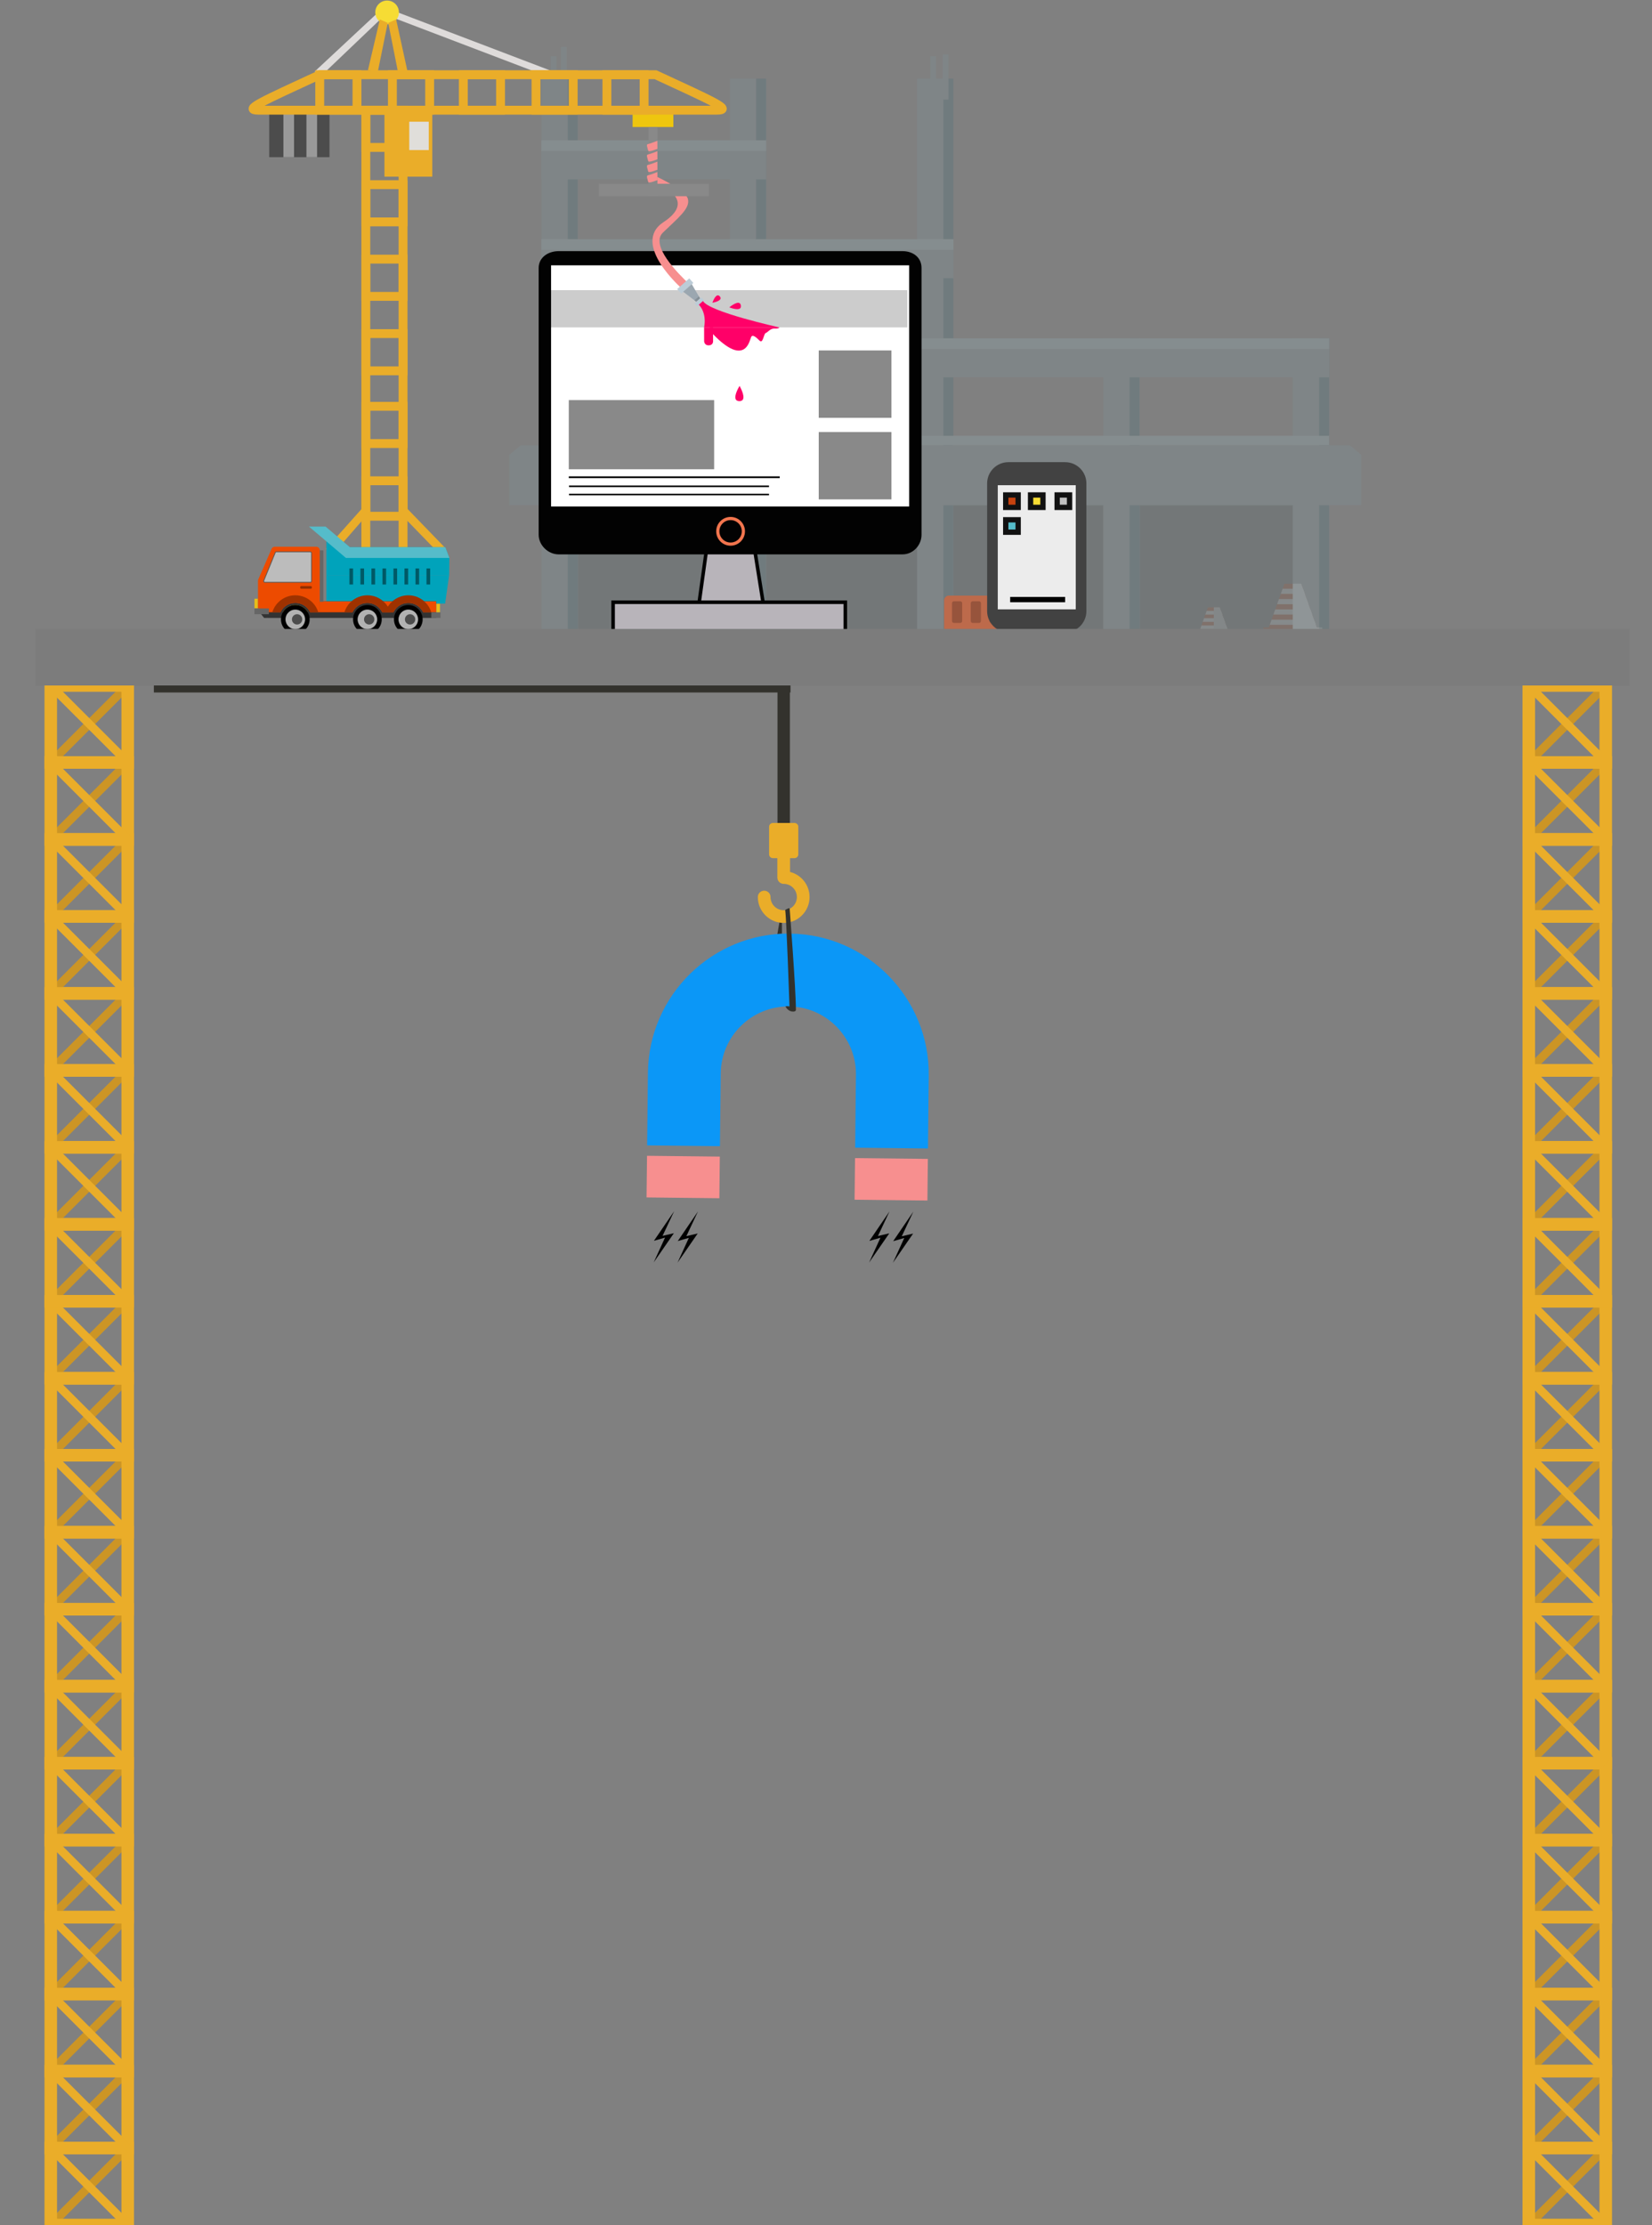 <?xml version="1.0" encoding="utf-8"?>
<!-- Generator: Adobe Illustrator 17.0.0, SVG Export Plug-In . SVG Version: 6.00 Build 0)  -->
<!DOCTYPE svg PUBLIC "-//W3C//DTD SVG 1.1//EN" "http://www.w3.org/Graphics/SVG/1.1/DTD/svg11.dtd">
<svg version="1.1" id="Слой_1" xmlns="http://www.w3.org/2000/svg" xmlns:xlink="http://www.w3.org/1999/xlink" x="0px" y="0px"
	 width="819.082px" height="1102.821px" viewBox="188.716 0 819.082 1102.821" enable-background="new 188.716 0 819.082 1102.821"
	 xml:space="preserve">
<rect x="188.716" y="0" width="819.082" height="1102.821" fill="#808080" stroke="none"/>
<path fill="#33322D" d="M576.418,457.36v5.445c0,0-0.063-0.067-2.269,0.14l1.135-6.537L576.418,457.36z"/>
<line id="XMLID_122_" fill="none" stroke="#33322D" stroke-width="6.915" stroke-linejoin="round" stroke-miterlimit="10" x1="580.666" y1="339.76" x2="264.999" y2="339.76"/>
<line id="XMLID_120_" fill="none" stroke="#CC9525" stroke-width="4.147" stroke-miterlimit="10" x1="984.866" y1="683.138" x2="946.713" y2="721.291"/>
<rect id="XMLID_119_" x="946.713" y="683.137" fill="none" stroke="#EAAD29" stroke-width="6.221" stroke-miterlimit="10" width="38.153" height="38.153"/>
<line id="XMLID_118_" fill="none" stroke="#EAAD29" stroke-width="4.147" stroke-miterlimit="10" x1="946.713" y1="683.138" x2="984.866" y2="721.291"/>
<line id="XMLID_117_" fill="none" stroke="#CC9525" stroke-width="4.147" stroke-miterlimit="10" x1="984.866" y1="644.984" x2="946.713" y2="683.138"/>
<rect id="XMLID_116_" x="946.713" y="644.984" fill="none" stroke="#EAAD29" stroke-width="6.221" stroke-miterlimit="10" width="38.153" height="38.153"/>
<line id="XMLID_115_" fill="none" stroke="#EAAD29" stroke-width="4.147" stroke-miterlimit="10" x1="946.713" y1="644.984" x2="984.866" y2="683.138"/>
<line id="XMLID_114_" fill="none" stroke="#CC9525" stroke-width="4.147" stroke-miterlimit="10" x1="984.866" y1="606.831" x2="946.713" y2="644.984"/>
<rect id="XMLID_113_" x="946.713" y="606.831" fill="none" stroke="#EAAD29" stroke-width="6.221" stroke-miterlimit="10" width="38.153" height="38.153"/>
<line id="XMLID_112_" fill="none" stroke="#EAAD29" stroke-width="4.147" stroke-miterlimit="10" x1="946.713" y1="606.831" x2="984.866" y2="644.984"/>
<line id="XMLID_111_" fill="none" stroke="#CC9525" stroke-width="4.147" stroke-miterlimit="10" x1="984.866" y1="568.678" x2="946.713" y2="606.831"/>
<rect id="XMLID_110_" x="946.713" y="568.678" fill="none" stroke="#EAAD29" stroke-width="6.221" stroke-miterlimit="10" width="38.153" height="38.153"/>
<line id="XMLID_109_" fill="none" stroke="#EAAD29" stroke-width="4.147" stroke-miterlimit="10" x1="946.713" y1="568.678" x2="984.866" y2="606.831"/>
<line id="XMLID_108_" fill="none" stroke="#CC9525" stroke-width="4.147" stroke-miterlimit="10" x1="984.866" y1="530.525" x2="946.713" y2="568.678"/>
<rect id="XMLID_107_" x="946.713" y="530.525" fill="none" stroke="#EAAD29" stroke-width="6.221" stroke-miterlimit="10" width="38.153" height="38.153"/>
<line id="XMLID_106_" fill="none" stroke="#EAAD29" stroke-width="4.147" stroke-miterlimit="10" x1="946.713" y1="530.525" x2="984.866" y2="568.678"/>
<line id="XMLID_105_" fill="none" stroke="#CC9525" stroke-width="4.147" stroke-miterlimit="10" x1="984.866" y1="492.372" x2="946.713" y2="530.525"/>
<rect id="XMLID_104_" x="946.713" y="492.372" fill="none" stroke="#EAAD29" stroke-width="6.221" stroke-miterlimit="10" width="38.153" height="38.153"/>
<line id="XMLID_103_" fill="none" stroke="#EAAD29" stroke-width="4.147" stroke-miterlimit="10" x1="946.713" y1="492.372" x2="984.866" y2="530.525"/>
<line id="XMLID_102_" fill="none" stroke="#CC9525" stroke-width="4.147" stroke-miterlimit="10" x1="984.866" y1="454.219" x2="946.713" y2="492.372"/>
<rect id="XMLID_101_" x="946.713" y="454.219" fill="none" stroke="#EAAD29" stroke-width="6.221" stroke-miterlimit="10" width="38.153" height="38.153"/>
<line id="XMLID_100_" fill="none" stroke="#EAAD29" stroke-width="4.147" stroke-miterlimit="10" x1="946.713" y1="454.219" x2="984.866" y2="492.372"/>
<line id="XMLID_99_" fill="none" stroke="#CC9525" stroke-width="4.147" stroke-miterlimit="10" x1="984.866" y1="416.066" x2="946.713" y2="454.219"/>
<rect id="XMLID_98_" x="946.713" y="416.066" fill="none" stroke="#EAAD29" stroke-width="6.221" stroke-miterlimit="10" width="38.153" height="38.153"/>
<line id="XMLID_97_" fill="none" stroke="#EAAD29" stroke-width="4.147" stroke-miterlimit="10" x1="946.713" y1="416.066" x2="984.866" y2="454.219"/>
<line id="XMLID_96_" fill="none" stroke="#CC9525" stroke-width="4.147" stroke-miterlimit="10" x1="984.866" y1="377.913" x2="946.713" y2="416.066"/>
<rect id="XMLID_95_" x="946.713" y="377.913" fill="none" stroke="#EAAD29" stroke-width="6.221" stroke-miterlimit="10" width="38.153" height="38.153"/>
<line id="XMLID_94_" fill="none" stroke="#EAAD29" stroke-width="4.147" stroke-miterlimit="10" x1="946.713" y1="377.913" x2="984.866" y2="416.066"/>
<line id="XMLID_93_" fill="none" stroke="#CC9525" stroke-width="4.147" stroke-miterlimit="10" x1="984.866" y1="339.76" x2="946.713" y2="377.913"/>
<rect id="XMLID_92_" x="946.713" y="339.76" fill="none" stroke="#EAAD29" stroke-width="6.221" stroke-miterlimit="10" width="38.153" height="38.153"/>
<line id="XMLID_91_" fill="none" stroke="#EAAD29" stroke-width="4.147" stroke-miterlimit="10" x1="946.713" y1="339.76" x2="984.866" y2="377.913"/>
<line id="XMLID_90_" fill="none" stroke="#CC9525" stroke-width="4.147" stroke-miterlimit="10" x1="984.866" y1="1064.668" x2="946.713" y2="1102.821"/>
<rect id="XMLID_89_" x="946.713" y="1064.668" fill="none" stroke="#EAAD29" stroke-width="6.221" stroke-miterlimit="10" width="38.153" height="38.153"/>
<line id="XMLID_88_" fill="none" stroke="#EAAD29" stroke-width="4.147" stroke-miterlimit="10" x1="946.713" y1="1064.668" x2="984.866" y2="1102.821"/>
<line id="XMLID_87_" fill="none" stroke="#CC9525" stroke-width="4.147" stroke-miterlimit="10" x1="984.866" y1="1026.515" x2="946.713" y2="1064.668"/>
<rect id="XMLID_86_" x="946.713" y="1026.515" fill="none" stroke="#EAAD29" stroke-width="6.221" stroke-miterlimit="10" width="38.153" height="38.153"/>
<line id="XMLID_85_" fill="none" stroke="#EAAD29" stroke-width="4.147" stroke-miterlimit="10" x1="946.713" y1="1026.515" x2="984.866" y2="1064.668"/>
<line id="XMLID_84_" fill="none" stroke="#CC9525" stroke-width="4.147" stroke-miterlimit="10" x1="984.866" y1="988.362" x2="946.713" y2="1026.515"/>
<rect id="XMLID_83_" x="946.713" y="988.362" fill="none" stroke="#EAAD29" stroke-width="6.221" stroke-miterlimit="10" width="38.153" height="38.153"/>
<line id="XMLID_79_" fill="none" stroke="#EAAD29" stroke-width="4.147" stroke-miterlimit="10" x1="946.713" y1="988.362" x2="984.866" y2="1026.515"/>
<line id="XMLID_75_" fill="none" stroke="#CC9525" stroke-width="4.147" stroke-miterlimit="10" x1="984.866" y1="950.209" x2="946.713" y2="988.362"/>
<rect id="XMLID_74_" x="946.713" y="950.209" fill="none" stroke="#EAAD29" stroke-width="6.221" stroke-miterlimit="10" width="38.153" height="38.153"/>
<line id="XMLID_73_" fill="none" stroke="#EAAD29" stroke-width="4.147" stroke-miterlimit="10" x1="946.713" y1="950.209" x2="984.866" y2="988.362"/>
<line id="XMLID_72_" fill="none" stroke="#CC9525" stroke-width="4.147" stroke-miterlimit="10" x1="984.866" y1="912.056" x2="946.713" y2="950.209"/>
<rect id="XMLID_71_" x="946.713" y="912.056" fill="none" stroke="#EAAD29" stroke-width="6.221" stroke-miterlimit="10" width="38.153" height="38.153"/>
<line id="XMLID_67_" fill="none" stroke="#EAAD29" stroke-width="4.147" stroke-miterlimit="10" x1="946.713" y1="912.056" x2="984.866" y2="950.209"/>
<line id="XMLID_63_" fill="none" stroke="#CC9525" stroke-width="4.147" stroke-miterlimit="10" x1="984.866" y1="873.903" x2="946.713" y2="912.056"/>
<rect id="XMLID_59_" x="946.713" y="873.903" fill="none" stroke="#EAAD29" stroke-width="6.221" stroke-miterlimit="10" width="38.153" height="38.153"/>
<line id="XMLID_55_" fill="none" stroke="#EAAD29" stroke-width="4.147" stroke-miterlimit="10" x1="946.713" y1="873.903" x2="984.866" y2="912.056"/>
<line id="XMLID_51_" fill="none" stroke="#CC9525" stroke-width="4.147" stroke-miterlimit="10" x1="984.866" y1="835.75" x2="946.713" y2="873.903"/>
<rect id="XMLID_47_" x="946.713" y="835.75" fill="none" stroke="#EAAD29" stroke-width="6.221" stroke-miterlimit="10" width="38.153" height="38.153"/>
<line id="XMLID_43_" fill="none" stroke="#EAAD29" stroke-width="4.147" stroke-miterlimit="10" x1="946.713" y1="835.75" x2="984.866" y2="873.903"/>
<line id="XMLID_39_" fill="none" stroke="#CC9525" stroke-width="4.147" stroke-miterlimit="10" x1="984.866" y1="797.597" x2="946.713" y2="835.75"/>
<rect id="XMLID_38_" x="946.713" y="797.597" fill="none" stroke="#EAAD29" stroke-width="6.221" stroke-miterlimit="10" width="38.153" height="38.153"/>
<line id="XMLID_37_" fill="none" stroke="#EAAD29" stroke-width="4.147" stroke-miterlimit="10" x1="946.713" y1="797.597" x2="984.866" y2="835.75"/>
<line id="XMLID_36_" fill="none" stroke="#CC9525" stroke-width="4.147" stroke-miterlimit="10" x1="984.866" y1="759.444" x2="946.713" y2="797.597"/>
<rect id="XMLID_35_" x="946.713" y="759.444" fill="none" stroke="#EAAD29" stroke-width="6.221" stroke-miterlimit="10" width="38.153" height="38.153"/>
<line id="XMLID_34_" fill="none" stroke="#EAAD29" stroke-width="4.147" stroke-miterlimit="10" x1="946.713" y1="759.444" x2="984.866" y2="797.597"/>
<line id="XMLID_33_" fill="none" stroke="#CC9525" stroke-width="4.147" stroke-miterlimit="10" x1="984.866" y1="721.291" x2="946.713" y2="759.444"/>
<rect id="XMLID_32_" x="946.713" y="721.291" fill="none" stroke="#EAAD29" stroke-width="6.221" stroke-miterlimit="10" width="38.153" height="38.153"/>
<line id="XMLID_31_" fill="none" stroke="#EAAD29" stroke-width="4.147" stroke-miterlimit="10" x1="946.713" y1="721.291" x2="984.866" y2="759.444"/>
<line id="XMLID_42_" fill="none" stroke="#CC9525" stroke-width="4.147" stroke-miterlimit="10" x1="252.042" y1="683.138" x2="213.889" y2="721.291"/>
<rect id="XMLID_41_" x="213.889" y="683.137" fill="none" stroke="#EAAD29" stroke-width="6.221" stroke-miterlimit="10" width="38.153" height="38.153"/>
<line id="XMLID_40_" fill="none" stroke="#EAAD29" stroke-width="4.147" stroke-miterlimit="10" x1="213.889" y1="683.138" x2="252.042" y2="721.291"/>
<line id="XMLID_46_" fill="none" stroke="#CC9525" stroke-width="4.147" stroke-miterlimit="10" x1="252.042" y1="644.984" x2="213.889" y2="683.138"/>
<rect id="XMLID_45_" x="213.889" y="644.984" fill="none" stroke="#EAAD29" stroke-width="6.221" stroke-miterlimit="10" width="38.153" height="38.153"/>
<line id="XMLID_44_" fill="none" stroke="#EAAD29" stroke-width="4.147" stroke-miterlimit="10" x1="213.889" y1="644.984" x2="252.042" y2="683.138"/>
<line id="XMLID_58_" fill="none" stroke="#CC9525" stroke-width="4.147" stroke-miterlimit="10" x1="252.042" y1="606.831" x2="213.889" y2="644.984"/>
<rect id="XMLID_57_" x="213.889" y="606.831" fill="none" stroke="#EAAD29" stroke-width="6.221" stroke-miterlimit="10" width="38.153" height="38.153"/>
<line id="XMLID_56_" fill="none" stroke="#EAAD29" stroke-width="4.147" stroke-miterlimit="10" x1="213.889" y1="606.831" x2="252.042" y2="644.984"/>
<line id="XMLID_54_" fill="none" stroke="#CC9525" stroke-width="4.147" stroke-miterlimit="10" x1="252.042" y1="568.678" x2="213.889" y2="606.831"/>
<rect id="XMLID_53_" x="213.889" y="568.678" fill="none" stroke="#EAAD29" stroke-width="6.221" stroke-miterlimit="10" width="38.153" height="38.153"/>
<line id="XMLID_52_" fill="none" stroke="#EAAD29" stroke-width="4.147" stroke-miterlimit="10" x1="213.889" y1="568.678" x2="252.042" y2="606.831"/>
<line id="XMLID_50_" fill="none" stroke="#CC9525" stroke-width="4.147" stroke-miterlimit="10" x1="252.042" y1="530.525" x2="213.889" y2="568.678"/>
<rect id="XMLID_49_" x="213.889" y="530.525" fill="none" stroke="#EAAD29" stroke-width="6.221" stroke-miterlimit="10" width="38.153" height="38.153"/>
<line id="XMLID_48_" fill="none" stroke="#EAAD29" stroke-width="4.147" stroke-miterlimit="10" x1="213.889" y1="530.525" x2="252.042" y2="568.678"/>
<line id="XMLID_70_" fill="none" stroke="#CC9525" stroke-width="4.147" stroke-miterlimit="10" x1="252.042" y1="492.372" x2="213.889" y2="530.525"/>
<rect id="XMLID_69_" x="213.889" y="492.372" fill="none" stroke="#EAAD29" stroke-width="6.221" stroke-miterlimit="10" width="38.153" height="38.153"/>
<line id="XMLID_68_" fill="none" stroke="#EAAD29" stroke-width="4.147" stroke-miterlimit="10" x1="213.889" y1="492.372" x2="252.042" y2="530.525"/>
<line id="XMLID_66_" fill="none" stroke="#CC9525" stroke-width="4.147" stroke-miterlimit="10" x1="252.042" y1="454.219" x2="213.889" y2="492.372"/>
<rect id="XMLID_65_" x="213.889" y="454.219" fill="none" stroke="#EAAD29" stroke-width="6.221" stroke-miterlimit="10" width="38.153" height="38.153"/>
<line id="XMLID_64_" fill="none" stroke="#EAAD29" stroke-width="4.147" stroke-miterlimit="10" x1="213.889" y1="454.219" x2="252.042" y2="492.372"/>
<line id="XMLID_62_" fill="none" stroke="#CC9525" stroke-width="4.147" stroke-miterlimit="10" x1="252.042" y1="416.066" x2="213.889" y2="454.219"/>
<rect id="XMLID_61_" x="213.889" y="416.066" fill="none" stroke="#EAAD29" stroke-width="6.221" stroke-miterlimit="10" width="38.153" height="38.153"/>
<line id="XMLID_60_" fill="none" stroke="#EAAD29" stroke-width="4.147" stroke-miterlimit="10" x1="213.889" y1="416.066" x2="252.042" y2="454.219"/>
<line id="XMLID_82_" fill="none" stroke="#CC9525" stroke-width="4.147" stroke-miterlimit="10" x1="252.042" y1="377.913" x2="213.889" y2="416.066"/>
<rect id="XMLID_81_" x="213.889" y="377.913" fill="none" stroke="#EAAD29" stroke-width="6.221" stroke-miterlimit="10" width="38.153" height="38.153"/>
<line id="XMLID_80_" fill="none" stroke="#EAAD29" stroke-width="4.147" stroke-miterlimit="10" x1="213.889" y1="377.913" x2="252.042" y2="416.066"/>
<line id="XMLID_78_" fill="none" stroke="#CC9525" stroke-width="4.147" stroke-miterlimit="10" x1="252.042" y1="339.76" x2="213.889" y2="377.913"/>
<rect id="XMLID_77_" x="213.889" y="339.76" fill="none" stroke="#EAAD29" stroke-width="6.221" stroke-miterlimit="10" width="38.153" height="38.153"/>
<line id="XMLID_76_" fill="none" stroke="#EAAD29" stroke-width="4.147" stroke-miterlimit="10" x1="213.889" y1="339.76" x2="252.042" y2="377.913"/>
<g>
	<g opacity="0.2">
		<g>
			<g>
				<g>
					<defs>
						<polygon id="SVGID_1_" points="841.587,311.012 833.844,289.293 825.544,289.293 817.801,311.012 815.11,311.012 
							815.11,313.443 844.279,313.443 844.279,311.012 						"/>
					</defs>
					<clipPath id="SVGID_2_">
						<use xlink:href="#SVGID_1_"  overflow="visible"/>
					</clipPath>
					<polygon clip-path="url(#SVGID_2_)" fill="#D25A2C" points="841.587,311.012 833.844,289.293 825.544,289.293 817.801,311.012 
						815.11,311.012 815.11,313.443 844.279,313.443 844.279,311.012 					"/>
				</g>
			</g>
			<g>
				<g>
					<defs>
						<polygon id="SVGID_3_" points="841.587,311.012 833.844,289.293 825.544,289.293 817.801,311.012 815.11,311.012 
							815.11,313.443 844.279,313.443 844.279,311.012 						"/>
					</defs>
					<clipPath id="SVGID_4_">
						<use xlink:href="#SVGID_3_"  overflow="visible"/>
					</clipPath>
					<rect x="815.904" y="286.485" clip-path="url(#SVGID_4_)" fill="#F4F4F4" width="33.375" height="2.553"/>
				</g>
			</g>
			<g>
				<g>
					<defs>
						<polygon id="SVGID_5_" points="841.587,311.012 833.844,289.293 825.544,289.293 817.801,311.012 815.11,311.012 
							815.11,313.443 844.279,313.443 844.279,311.012 						"/>
					</defs>
					<clipPath id="SVGID_6_">
						<use xlink:href="#SVGID_5_"  overflow="visible"/>
					</clipPath>
					<rect x="815.904" y="291.82" clip-path="url(#SVGID_6_)" fill="#F4F4F4" width="33.375" height="2.553"/>
				</g>
			</g>
			<g>
				<g>
					<defs>
						<polygon id="SVGID_7_" points="841.587,311.012 833.844,289.293 825.544,289.293 817.801,311.012 815.11,311.012 
							815.11,313.443 844.279,313.443 844.279,311.012 						"/>
					</defs>
					<clipPath id="SVGID_8_">
						<use xlink:href="#SVGID_7_"  overflow="visible"/>
					</clipPath>
					<rect x="815.904" y="296.927" clip-path="url(#SVGID_8_)" fill="#F4F4F4" width="33.375" height="2.553"/>
				</g>
			</g>
			<g>
				<g>
					<defs>
						<polygon id="SVGID_9_" points="841.587,311.012 833.844,289.293 825.544,289.293 817.801,311.012 815.11,311.012 
							815.11,313.443 844.279,313.443 844.279,311.012 						"/>
					</defs>
					<clipPath id="SVGID_10_">
						<use xlink:href="#SVGID_9_"  overflow="visible"/>
					</clipPath>
					<rect x="815.904" y="302.033" clip-path="url(#SVGID_10_)" fill="#F4F4F4" width="33.375" height="2.553"/>
				</g>
			</g>
			<g>
				<g>
					<defs>
						<polygon id="SVGID_11_" points="841.587,311.012 833.844,289.293 825.544,289.293 817.801,311.012 815.11,311.012 
							815.11,313.443 844.279,313.443 844.279,311.012 						"/>
					</defs>
					<clipPath id="SVGID_12_">
						<use xlink:href="#SVGID_11_"  overflow="visible"/>
					</clipPath>
					<rect x="815.904" y="307.141" clip-path="url(#SVGID_12_)" fill="#F4F4F4" width="33.375" height="2.553"/>
				</g>
			</g>
		</g>
		<polygon fill="#E4E4E4" points="844.279,311.012 841.587,311.012 833.844,289.293 829.694,289.293 829.694,313.443 
			844.279,313.443 		"/>
	</g>
	<g opacity="0.2">
		<g>
			<g>
				<g>
					<defs>
						<polygon id="SVGID_13_" points="798.939,316.355 793.473,301.023 787.613,301.023 782.148,316.355 780.247,316.355 
							780.247,318.07 800.839,318.07 800.839,316.355 						"/>
					</defs>
					<clipPath id="SVGID_14_">
						<use xlink:href="#SVGID_13_"  overflow="visible"/>
					</clipPath>
					<polygon clip-path="url(#SVGID_14_)" fill="#D25A2C" points="798.939,316.355 793.473,301.023 787.613,301.023 
						782.148,316.355 780.247,316.355 780.247,318.07 800.839,318.07 800.839,316.355 					"/>
				</g>
			</g>
			<g>
				<g>
					<defs>
						<polygon id="SVGID_15_" points="798.939,316.355 793.473,301.023 787.613,301.023 782.148,316.355 780.247,316.355 
							780.247,318.07 800.839,318.07 800.839,316.355 						"/>
					</defs>
					<clipPath id="SVGID_16_">
						<use xlink:href="#SVGID_15_"  overflow="visible"/>
					</clipPath>
					<rect x="780.807" y="299.04" clip-path="url(#SVGID_16_)" fill="#F4F4F4" width="23.56" height="1.803"/>
				</g>
			</g>
			<g>
				<g>
					<defs>
						<polygon id="SVGID_17_" points="798.939,316.355 793.473,301.023 787.613,301.023 782.148,316.355 780.247,316.355 
							780.247,318.07 800.839,318.07 800.839,316.355 						"/>
					</defs>
					<clipPath id="SVGID_18_">
						<use xlink:href="#SVGID_17_"  overflow="visible"/>
					</clipPath>
					<rect x="780.807" y="302.806" clip-path="url(#SVGID_18_)" fill="#F4F4F4" width="23.56" height="1.803"/>
				</g>
			</g>
			<g>
				<g>
					<defs>
						<polygon id="SVGID_19_" points="798.939,316.355 793.473,301.023 787.613,301.023 782.148,316.355 780.247,316.355 
							780.247,318.07 800.839,318.07 800.839,316.355 						"/>
					</defs>
					<clipPath id="SVGID_20_">
						<use xlink:href="#SVGID_19_"  overflow="visible"/>
					</clipPath>
					<rect x="780.807" y="306.411" clip-path="url(#SVGID_20_)" fill="#F4F4F4" width="23.56" height="1.803"/>
				</g>
			</g>
			<g>
				<g>
					<defs>
						<polygon id="SVGID_21_" points="798.939,316.355 793.473,301.023 787.613,301.023 782.148,316.355 780.247,316.355 
							780.247,318.07 800.839,318.07 800.839,316.355 						"/>
					</defs>
					<clipPath id="SVGID_22_">
						<use xlink:href="#SVGID_21_"  overflow="visible"/>
					</clipPath>
					<rect x="780.807" y="310.016" clip-path="url(#SVGID_22_)" fill="#F4F4F4" width="23.56" height="1.803"/>
				</g>
			</g>
			<g>
				<g>
					<defs>
						<polygon id="SVGID_23_" points="798.939,316.355 793.473,301.023 787.613,301.023 782.148,316.355 780.247,316.355 
							780.247,318.07 800.839,318.07 800.839,316.355 						"/>
					</defs>
					<clipPath id="SVGID_24_">
						<use xlink:href="#SVGID_23_"  overflow="visible"/>
					</clipPath>
					<rect x="780.807" y="313.622" clip-path="url(#SVGID_24_)" fill="#F4F4F4" width="23.56" height="1.803"/>
				</g>
			</g>
		</g>
		<polygon fill="#E4E4E4" points="800.839,316.355 798.939,316.355 793.473,301.023 790.544,301.023 790.544,318.07 800.839,318.07 
					"/>
	</g>
	<g opacity="0.2">
		<polygon fill="#435559" points="555.492,126.141 555.492,173.869 652.446,173.869 652.446,230.923 838.707,230.923 
			838.707,315.301 462.129,315.301 462.129,258.248 462.129,230.923 462.129,210.52 462.129,173.869 462.129,126.141 		"/>
		<rect x="466.847" y="23.213" fill="#7C9BA3" width="2.868" height="22.367"/>
		<rect x="457.172" y="38.965" fill="#7C9BA3" width="18.025" height="280.999"/>
		<rect x="470.241" y="38.965" fill="#326978" width="4.956" height="280.999"/>
		<rect x="550.536" y="38.965" fill="#7C9BA3" width="18.025" height="280.999"/>
		<rect x="563.604" y="38.965" fill="#326978" width="4.957" height="280.999"/>
		<rect x="643.393" y="38.965" fill="#7C9BA3" width="18.025" height="280.999"/>
		<rect x="656.462" y="38.965" fill="#326978" width="4.957" height="280.999"/>
		<rect x="735.704" y="167.703" fill="#7C9BA3" width="18.025" height="152.26"/>
		<rect x="748.773" y="167.703" fill="#326978" width="4.957" height="152.26"/>
		<rect x="829.694" y="167.703" fill="#7C9BA3" width="18.025" height="152.26"/>
		<rect x="842.763" y="167.703" fill="#326978" width="4.957" height="152.26"/>
		<rect x="457.172" y="167.703" fill="#7C9BA3" width="390.548" height="19.321"/>
		<rect x="457.172" y="167.703" fill="#9BC2CC" width="390.548" height="5.29"/>
		<rect x="457.172" y="216.006" fill="#9BC2CC" width="390.548" height="4.714"/>
		<rect x="457.172" y="118.56" fill="#7C9BA3" width="204.246" height="19.321"/>
		<rect x="457.172" y="118.56" fill="#9BC2CC" width="204.246" height="5.29"/>
		<rect x="457.172" y="69.588" fill="#7C9BA3" width="111.388" height="19.321"/>
		<rect x="457.172" y="69.588" fill="#9BC2CC" width="111.388" height="5.29"/>
		<polygon fill="#7C9BA3" points="441.218,250.449 863.674,250.449 863.674,225.436 858.013,220.721 446.879,220.721 
			441.218,225.436 		"/>
		<rect x="461.826" y="27.939" fill="#7C9BA3" width="2.868" height="22.367"/>
		<rect x="656.133" y="26.993" fill="#7C9BA3" width="2.868" height="22.367"/>
		<rect x="649.988" y="27.939" fill="#7C9BA3" width="2.868" height="22.367"/>
	</g>
</g>
<path fill="#BD6A4B" d="M687.194,313.496h-27.998c-1.329,0-2.406-1.078-2.406-2.406v-13.475c0-1.329,1.078-2.406,2.406-2.406h27.998
	c1.329,0,2.406,1.078,2.406,2.406v13.475C689.599,312.419,688.523,313.496,687.194,313.496z"/>
<path fill="#97543C" d="M689.6,297.613v13.478c0,1.328-1.077,2.406-2.406,2.406h-28c-1.032,0-1.909-0.648-2.251-1.561
	c0.265,0.106,0.551,0.161,0.854,0.161h27.996c1.328,0,2.406-1.077,2.406-2.406v-13.474c0-0.3-0.055-0.587-0.158-0.852
	C688.952,295.705,689.6,296.585,689.6,297.613z"/>
<path fill="#97543C" d="M664.823,308.759h-3.139c-0.528,0-0.956-0.428-0.956-0.956v-8.835c0-0.528,0.428-0.956,0.956-0.956h3.139
	c0.528,0,0.956,0.428,0.956,0.956v8.835C665.779,308.331,665.351,308.759,664.823,308.759z"/>
<path fill="#97543C" d="M674.119,308.759h-3.139c-0.528,0-0.956-0.428-0.956-0.956v-8.835c0-0.528,0.428-0.956,0.956-0.956h3.139
	c0.528,0,0.956,0.428,0.956,0.956v8.835C675.076,308.331,674.647,308.759,674.119,308.759z"/>
<path fill="#97543C" d="M683.415,308.759h-3.139c-0.528,0-0.956-0.428-0.956-0.956v-8.835c0-0.528,0.428-0.956,0.956-0.956h3.139
	c0.528,0,0.956,0.428,0.956,0.956v8.835C684.372,308.331,683.944,308.759,683.415,308.759z"/>
<polygon fill="#B8B4BA" stroke="#020202" stroke-width="1.758" stroke-miterlimit="10" points="562.848,272.135 550.952,272.135 
	539.057,272.135 534.893,302.017 550.952,302.017 567.606,302.017 "/>
<rect x="492.702" y="298.501" fill="#B8B4BA" stroke="#020202" stroke-width="1.758" stroke-miterlimit="10" width="115.134" height="17.578"/>
<path fill="#020202" d="M645.628,265.013c0,5.214-4.169,9.758-9.424,9.758H465.701c-5.256,0-9.913-4.544-9.913-9.758v-132.18
	c0-5.214,4.657-8.351,9.913-8.351h170.502c5.256,0,9.424,3.138,9.424,8.351V265.013z"/>
<rect x="461.941" y="131.513" fill="#FFFFFF" width="177.535" height="119.528"/>
<path fill="#F78F8F" d="M512.916,86.91c0,0,15.545,6.921,16.863,11.645c1.318,4.724-4.907,9.475-12.378,16.726
	c-6.382,6.194,6.926,19.797,13.315,25.793l-3.867,2.011c0,0-25.525-22.253-9.155-32.995c16.37-10.742-0.219-18.347-4.779-17.907
	C508.356,92.622,512.916,86.91,512.916,86.91z"/>
<rect x="470.729" y="198.308" fill="#898989" width="72.069" height="34.277"/>
<rect x="594.652" y="214.128" fill="#898989" width="36.034" height="33.398"/>
<rect x="594.652" y="173.699" fill="#898989" width="36.034" height="33.398"/>
<line fill="none" stroke="#020202" stroke-width="0.879" stroke-miterlimit="10" x1="470.729" y1="236.54" x2="575.317" y2="236.54"/>
<line fill="none" stroke="#020202" stroke-width="0.793" stroke-miterlimit="10" x1="470.856" y1="241.038" x2="569.986" y2="241.038"/>
<line fill="none" stroke="#020202" stroke-width="0.793" stroke-miterlimit="10" x1="470.856" y1="245.103" x2="569.986" y2="245.103"/>
<rect x="461.062" y="143.817" opacity="0.2" fill="#020202" enable-background="new    " width="177.535" height="18.457"/>
<circle fill="none" stroke="#F2754E" stroke-width="1.586" stroke-miterlimit="10" cx="550.952" cy="263.342" r="6.345"/>
<rect x="322.198" y="55.05" fill="#4C4C4C" width="29.882" height="22.851"/>
<rect x="340.654" y="55.05" fill="#999999" width="5.273" height="22.851"/>
<rect x="329.229" y="55.05" fill="#999999" width="5.273" height="22.851"/>
<rect x="502.369" y="55.05" fill="#EEC60F" width="20.214" height="7.91"/>
<polygon fill="#DEDBDA" points="460.419,38 384.481,9.082 385.691,6.041 461.629,34.959 "/>
<polygon fill="#DEDBDA" points="344.773,35.427 374.944,7.305 377.133,9.738 347.593,37.925 "/>
<rect x="370.097" y="238.298" fill="none" stroke="#EAAD29" stroke-width="4.394" stroke-miterlimit="10" width="18.457" height="17.578"/>
<rect x="370.097" y="201.384" fill="none" stroke="#EAAD29" stroke-width="4.394" stroke-miterlimit="10" width="18.457" height="18.457"/>
<rect x="370.097" y="165.35" fill="none" stroke="#EAAD29" stroke-width="4.394" stroke-miterlimit="10" width="18.457" height="18.457"/>
<rect x="370.097" y="128.437" fill="none" stroke="#EAAD29" stroke-width="4.394" stroke-miterlimit="10" width="18.457" height="18.457"/>
<rect x="370.097" y="91.524" fill="none" stroke="#EAAD29" stroke-width="4.394" stroke-miterlimit="10" width="18.457" height="18.457"/>
<rect x="370.097" y="54.61" fill="none" stroke="#EAAD29" stroke-width="4.394" stroke-miterlimit="10" width="18.457" height="18.457"/>
<rect x="370.097" y="54.611" fill="none" stroke="#EAAD29" stroke-width="4.394" stroke-miterlimit="10" width="18.457" height="218.842"/>
<polygon fill="#EAAD29" points="369.658,250.409 350.279,272.135 356.006,272.135 369.658,256.408 "/>
<polygon fill="#EAAD29" points="388.993,250.409 410.005,272.135 404.278,272.135 388.993,256.408 "/>
<path fill="none" stroke="#EAAD29" stroke-width="4.394" stroke-miterlimit="10" d="M513.727,37.033h-83.43h-83
	c-28.478,13.183-38.604,17.578-30.335,17.578h113.335h113.765C552.331,54.611,542.205,50.216,513.727,37.033z"/>
<rect x="347.246" y="37.033" fill="none" stroke="#EAAD29" stroke-width="4.394" stroke-miterlimit="10" width="18.457" height="17.578"/>
<rect x="383.28" y="37.033" fill="none" stroke="#EAAD29" stroke-width="4.394" stroke-miterlimit="10" width="18.457" height="17.578"/>
<rect x="418.436" y="37.033" fill="none" stroke="#EAAD29" stroke-width="4.394" stroke-miterlimit="10" width="18.457" height="17.578"/>
<rect x="454.47" y="37.033" fill="none" stroke="#EAAD29" stroke-width="4.394" stroke-miterlimit="10" width="18.457" height="17.578"/>
<rect x="489.625" y="37.033" fill="none" stroke="#EAAD29" stroke-width="4.394" stroke-miterlimit="10" width="18.457" height="17.578"/>
<circle fill="#F6DC34" cx="380.644" cy="6.125" r="5.86"/>
<polygon fill="#EAAD29" points="371.142,34.823 377.049,9.645 380.96,11.335 376.051,35.505 "/>
<polygon fill="#EAAD29" points="390.778,35.505 385.127,9.645 381.216,11.335 385.997,35.505 "/>
<rect x="510.279" y="62.96" fill="#898989" width="4.394" height="34.277"/>
<rect x="379.325" y="55.05" fill="#EAAD29" width="23.73" height="32.519"/>
<rect x="391.63" y="60.323" fill="#E0DEDA" width="9.668" height="14.062"/>
<rect x="314.876" y="296.75" fill="#E5BC1B" width="1.761" height="4.827"/>
<polygon fill="#00A3BB" points="411.397,285.075 409.414,299.164 350.535,299.164 350.535,285.075 "/>
<rect x="321.242" y="298.055" fill="#333333" width="83.747" height="8.218"/>
<polygon fill="#00A3BB" points="350.535,262.993 350.535,285.074 411.397,285.074 411.514,276.533 409.499,271.204 362.167,271.204 
	361.911,270.986 "/>
<path fill="#E5BC1B" d="M341.31,303.469h-12.351c1.221-2.144,3.53-3.588,6.175-3.588C337.78,299.88,340.089,301.324,341.31,303.469z
	"/>
<polygon fill="#333333" points="317.169,303.185 319.666,306.273 321.242,306.273 323.199,301.674 "/>
<path fill="#ED4B00" d="M347.267,272.771v30.698h-4.779c-1.538-3.209-5.115-5.252-9.052-4.458c-2.556,0.512-4.61,2.235-5.666,4.458
	h-9.781c-0.747,0-1.353-0.606-1.353-1.353v-14.102c0-0.514,0.142-1.019,0.412-1.457l6.411-14.72c0.324-0.528,0.9-0.85,1.52-0.85
	h20.504C346.468,270.988,347.267,271.786,347.267,272.771z"/>
<path fill="#9E3200" d="M345.701,301.441c-0.563-1.07-1.285-2.043-2.128-2.886c-2.159-2.159-5.141-3.498-8.438-3.498
	c-5.367,0-9.902,3.539-11.409,8.412h4.046c1.054-2.223,3.108-3.945,5.668-4.456c3.935-0.795,7.511,1.248,9.049,4.456h4.051
	C346.322,302.763,346.038,302.083,345.701,301.441z"/>
<circle fill="#B2B2B2" cx="335.135" cy="306.99" r="5.907"/>
<circle fill="#4D4D4D" cx="336.014" cy="306.99" r="2.556"/>
<path d="M341.31,303.469c-1.221-2.144-3.53-3.588-6.175-3.588s-4.954,1.444-6.175,3.588c-0.599,1.037-0.935,2.239-0.935,3.522
	c0,3.925,3.185,7.111,7.11,7.111s7.111-3.186,7.111-7.111C342.246,305.707,341.909,304.506,341.31,303.469z M335.135,311.847
	c-2.681,0-4.857-2.176-4.857-4.857c0-1.385,0.583-2.638,1.519-3.522c0.868-0.83,2.047-1.334,3.338-1.334s2.47,0.504,3.338,1.334
	c0.935,0.884,1.518,2.137,1.518,3.522C339.992,309.672,337.816,311.847,335.135,311.847z"/>
<path fill="#595959" d="M320.05,288.793c-0.282,0-0.534-0.147-0.673-0.392c-0.14-0.245-0.136-0.537,0.009-0.779l5.681-13.91
	c0.138-0.232,0.393-0.377,0.664-0.377h16.849c0.426,0,0.773,0.347,0.773,0.773v13.911c0,0.426-0.347,0.773-0.773,0.773H320.05
	L320.05,288.793z"/>
<path fill="#BCBCBC" d="M342.962,274.11v13.908c0,0.212-0.172,0.383-0.383,0.383H320.05c-0.297,0-0.482-0.325-0.329-0.579
	l5.682-13.908c0.07-0.118,0.196-0.188,0.329-0.188h16.847C342.79,273.727,342.962,273.899,342.962,274.11z"/>
<path fill="#912E00" d="M342.86,291.801h-4.838c-0.249,0-0.451-0.202-0.451-0.451v-0.403c0-0.249,0.202-0.451,0.451-0.451h4.838
	c0.249,0,0.451,0.202,0.451,0.451v0.403C343.311,291.599,343.109,291.801,342.86,291.801z"/>
<polygon fill="#55BCCA" points="341.908,261 353.679,270.986 360.217,276.533 411.514,276.533 409.499,271.204 362.167,271.204 
	361.911,270.986 350.14,261 "/>
<polyline fill="none" points="322.435,303.469 323.473,303.469 323.725,303.469 327.376,303.469 327.771,303.469 342.488,303.469 
	342.883,303.469 346.539,303.469 346.797,303.469 359.476,303.469 363.51,303.469 378.232,303.469 379.754,303.469 382.283,303.469 
	383.789,303.469 398.511,303.469 402.562,303.469 409.099,303.469 "/>
<path fill="#ED4B00" d="M404.991,298.054v5.415h-6.479c-1.538-3.208-5.114-5.251-9.049-4.456c-2.56,0.511-4.609,2.233-5.673,4.456
	h-5.557c-1.538-3.208-5.114-5.251-9.049-4.456c-2.56,0.511-4.609,2.233-5.673,4.456h-16.244v-5.415H404.991z"/>
<path fill="#9E3200" d="M381.019,300.693c-0.484-0.78-1.054-1.496-1.702-2.144c-0.174-0.174-0.348-0.337-0.532-0.495
	c-2.107-1.87-4.878-2.997-7.906-2.997c-3.034,0-5.8,1.133-7.906,2.997c-1.622,1.433-2.849,3.298-3.498,5.415h4.035
	c1.064-2.223,3.113-3.945,5.673-4.456c3.935-0.795,7.511,1.248,9.049,4.456h4.051C381.983,302.484,381.556,301.552,381.019,300.693z
	"/>
<circle fill="#B2B2B2" cx="370.88" cy="306.99" r="5.907"/>
<circle fill="#4D4D4D" cx="371.759" cy="306.99" r="2.556"/>
<path d="M370.88,299.881c-3.926,0-7.109,3.183-7.109,7.109c0,3.926,3.182,7.109,7.109,7.109c3.926,0,7.109-3.183,7.109-7.109
	C377.99,303.064,374.806,299.881,370.88,299.881z M370.88,311.847c-2.682,0-4.856-2.174-4.856-4.856
	c0-2.682,2.174-4.856,4.856-4.856c2.682,0,4.856,2.174,4.856,4.856S373.562,311.847,370.88,311.847z"/>
<path fill="#9E3200" d="M399.597,298.549c-0.174-0.174-0.348-0.337-0.532-0.495c-2.107-1.87-4.878-2.997-7.906-2.997
	s-5.794,1.133-7.901,2.997c-0.869,0.758-1.622,1.654-2.238,2.639c-0.537,0.859-0.964,1.791-1.264,2.776h4.035
	c1.064-2.223,3.113-3.945,5.673-4.456c3.935-0.795,7.511,1.248,9.049,4.456h4.051C401.983,301.589,400.95,299.903,399.597,298.549z"
	/>
<circle fill="#B2B2B2" cx="391.159" cy="306.99" r="5.907"/>
<circle fill="#4D4D4D" cx="392.038" cy="306.99" r="2.556"/>
<path d="M391.159,299.881c-3.926,0-7.109,3.183-7.109,7.109c0,3.926,3.183,7.109,7.109,7.109c3.926,0,7.109-3.183,7.109-7.109
	C398.269,303.064,395.086,299.881,391.159,299.881z M391.159,311.847c-2.682,0-4.856-2.174-4.856-4.856
	c0-2.682,2.174-4.856,4.856-4.856c2.682,0,4.856,2.174,4.856,4.856C396.015,309.673,393.841,311.847,391.159,311.847z"/>
<rect x="314.876" y="301.577" fill="#666666" width="7.149" height="2.858"/>
<rect x="347.267" y="272.771" fill="#666666" width="1.784" height="25.489"/>
<rect x="402.562" y="303.469" fill="#666666" width="4.561" height="2.805"/>
<rect x="361.956" y="281.75" fill="#005966" width="1.814" height="7.957"/>
<rect x="367.417" y="281.75" fill="#005966" width="1.814" height="7.957"/>
<rect x="372.878" y="281.75" fill="#005966" width="1.814" height="7.957"/>
<rect x="378.338" y="281.75" fill="#005966" width="1.814" height="7.957"/>
<rect x="383.8" y="281.75" fill="#005966" width="1.814" height="7.957"/>
<rect x="389.26" y="281.75" fill="#005966" width="1.814" height="7.957"/>
<rect x="394.721" y="281.75" fill="#005966" width="1.814" height="7.957"/>
<rect x="400.182" y="281.75" fill="#005966" width="1.814" height="7.957"/>
<rect x="405.099" y="299.263" fill="#E5BC1B" width="1.748" height="4.206"/>
<path fill="#424242" d="M727.364,302.896c0,5.824-4.722,10.547-10.547,10.547h-28.124c-5.824,0-10.547-4.722-10.547-10.547v-63.28
	c0-5.824,4.722-10.547,10.547-10.547h28.124c5.824,0,10.547,4.722,10.547,10.547V302.896z"/>
<rect x="683.42" y="240.495" opacity="0.9" fill="#FFFFFF" enable-background="new    " width="38.671" height="61.522"/>
<line fill="none" stroke="#000000" stroke-width="2.637" stroke-miterlimit="10" x1="689.572" y1="297.183" x2="716.817" y2="297.183"/>
<rect x="686.056" y="244.01" fill="#111111" width="8.789" height="8.789"/>
<rect x="688.693" y="246.647" fill="#C6420E" width="3.516" height="3.516"/>
<rect x="686.056" y="256.315" fill="#111111" width="8.789" height="8.789"/>
<rect x="688.693" y="258.951" fill="#55BCCA" width="3.516" height="3.516"/>
<rect x="698.361" y="244.01" fill="#111111" width="8.789" height="8.789"/>
<rect x="711.544" y="244.01" fill="#111111" width="8.789" height="8.789"/>
<rect x="714.181" y="246.647" fill="#BFBFBF" width="3.516" height="3.516"/>
<rect x="700.997" y="246.647" fill="#F6DC34" width="3.516" height="3.516"/>
<path fill="#F78F8F" d="M514.674,69.771c0,0-3.754,1.501-4.743,1.648c-0.989,0.146-0.055,2.087,0.146,3.186
	c0.202,1.099,4.596-0.916,4.596-0.806s-0.019-3.882-0.019-3.882"/>
<path fill="#F78F8F" d="M514.674,74.934c0,0-3.754,1.501-4.743,1.648c-0.989,0.146-0.055,2.087,0.146,3.186s4.596-0.916,4.596-0.806
	c0,0.11-0.019-3.882-0.019-3.882"/>
<path fill="#F78F8F" d="M514.674,80.098c0,0-3.754,1.501-4.743,1.648c-0.989,0.146-0.055,2.087,0.146,3.186
	c0.202,1.099,4.596-0.916,4.596-0.806c0,0.11-0.019-3.882-0.019-3.882"/>
<path fill="#F78F8F" d="M514.674,85.261c0,0-3.754,1.501-4.743,1.648c-0.989,0.146-0.055,2.087,0.146,3.186
	c0.202,1.099,4.596-0.916,4.596-0.806c0,0.11-0.019-3.882-0.019-3.882"/>
<rect x="485.671" y="91.084" fill="#898989" width="54.491" height="6.152"/>
<g>
	
		<rect x="524.553" y="140.056" transform="matrix(-0.749 0.663 -0.663 -0.749 1018.232 -102.618)" fill="#BCCCD7" width="8.005" height="3.046"/>
	
		<rect x="533.266" y="148.45" transform="matrix(-0.749 0.663 -0.663 -0.749 1035.593 -93.484)" fill="#BCCCD7" width="4.48" height="1.967"/>
	<polygon fill="#9BA7B0" points="527.43,144.608 533.911,149.532 535.797,147.863 531.699,140.83 	"/>
	<polygon fill="#848F96" points="533.033,148.865 533.911,149.532 535.797,147.863 535.242,146.911 	"/>
</g>
<path fill="#FF0068" d="M535.175,151.041c0,0,4.052,3.47,2.661,11.233h37.28c0,0-35.042-7.718-37.845-13.087L535.175,151.041z"/>
<path fill="#FF0068" d="M537.821,162.274l0.014,6.921c0,0,0.128,1.977,2.197,1.977c2.27,0,2.234-1.943,2.234-1.943v-6.955H537.821z"
	/>
<path fill="#FF0068" d="M541.939,150.064c2.131-0.394,5.151-1.432,3.673-3.154C544.134,145.189,542.651,148.017,541.939,150.064z"/>
<path fill="#FF0068" d="M555.396,191.277c-1.74,2.892-3.648,7.484-0.115,7.538S557.047,194.221,555.396,191.277z"/>
<path fill="#FF0068" d="M550.315,152.34c2.011-1.653,5.3-3.624,5.738-0.935C556.491,154.094,552.747,153.269,550.315,152.34z"/>
<path fill="#FF0068" d="M540.692,163.885c0,0,7.471,8.935,13.33,9.814s6.592-6.189,7.324-6.976s2.197,0.314,3.955,2.107
	c1.758,1.793,2.051-3.48,3.076-3.773c1.025-0.293,2.197-2.344,4.394-2.197c2.197,0.146,2.344-0.586,2.344-0.586h-34.423V163.885z"/>
<line id="XMLID_30_" fill="none" stroke="#CC9525" stroke-width="4.147" stroke-miterlimit="10" x1="252.042" y1="1064.668" x2="213.889" y2="1102.821"/>
<rect id="XMLID_29_" x="213.889" y="1064.668" fill="none" stroke="#EAAD29" stroke-width="6.221" stroke-miterlimit="10" width="38.153" height="38.153"/>
<line id="XMLID_28_" fill="none" stroke="#EAAD29" stroke-width="4.147" stroke-miterlimit="10" x1="213.889" y1="1064.668" x2="252.042" y2="1102.821"/>
<line id="XMLID_27_" fill="none" stroke="#CC9525" stroke-width="4.147" stroke-miterlimit="10" x1="252.042" y1="1026.515" x2="213.889" y2="1064.668"/>
<rect id="XMLID_26_" x="213.889" y="1026.515" fill="none" stroke="#EAAD29" stroke-width="6.221" stroke-miterlimit="10" width="38.153" height="38.153"/>
<line id="XMLID_25_" fill="none" stroke="#EAAD29" stroke-width="4.147" stroke-miterlimit="10" x1="213.889" y1="1026.515" x2="252.042" y2="1064.668"/>
<line id="XMLID_24_" fill="none" stroke="#CC9525" stroke-width="4.147" stroke-miterlimit="10" x1="252.042" y1="988.362" x2="213.889" y2="1026.515"/>
<rect id="XMLID_23_" x="213.889" y="988.362" fill="none" stroke="#EAAD29" stroke-width="6.221" stroke-miterlimit="10" width="38.153" height="38.153"/>
<line id="XMLID_22_" fill="none" stroke="#EAAD29" stroke-width="4.147" stroke-miterlimit="10" x1="213.889" y1="988.362" x2="252.042" y2="1026.515"/>
<line id="XMLID_21_" fill="none" stroke="#CC9525" stroke-width="4.147" stroke-miterlimit="10" x1="252.042" y1="950.209" x2="213.889" y2="988.362"/>
<rect id="XMLID_20_" x="213.889" y="950.209" fill="none" stroke="#EAAD29" stroke-width="6.221" stroke-miterlimit="10" width="38.153" height="38.153"/>
<line id="XMLID_19_" fill="none" stroke="#EAAD29" stroke-width="4.147" stroke-miterlimit="10" x1="213.889" y1="950.209" x2="252.042" y2="988.362"/>
<line id="XMLID_18_" fill="none" stroke="#CC9525" stroke-width="4.147" stroke-miterlimit="10" x1="252.042" y1="912.056" x2="213.889" y2="950.209"/>
<rect id="XMLID_17_" x="213.889" y="912.056" fill="none" stroke="#EAAD29" stroke-width="6.221" stroke-miterlimit="10" width="38.153" height="38.153"/>
<line id="XMLID_16_" fill="none" stroke="#EAAD29" stroke-width="4.147" stroke-miterlimit="10" x1="213.889" y1="912.056" x2="252.042" y2="950.209"/>
<line id="XMLID_15_" fill="none" stroke="#CC9525" stroke-width="4.147" stroke-miterlimit="10" x1="252.042" y1="873.903" x2="213.889" y2="912.056"/>
<rect id="XMLID_14_" x="213.889" y="873.903" fill="none" stroke="#EAAD29" stroke-width="6.221" stroke-miterlimit="10" width="38.153" height="38.153"/>
<line id="XMLID_13_" fill="none" stroke="#EAAD29" stroke-width="4.147" stroke-miterlimit="10" x1="213.889" y1="873.903" x2="252.042" y2="912.056"/>
<line id="XMLID_12_" fill="none" stroke="#CC9525" stroke-width="4.147" stroke-miterlimit="10" x1="252.042" y1="835.75" x2="213.889" y2="873.903"/>
<rect id="XMLID_11_" x="213.889" y="835.75" fill="none" stroke="#EAAD29" stroke-width="6.221" stroke-miterlimit="10" width="38.153" height="38.153"/>
<line id="XMLID_10_" fill="none" stroke="#EAAD29" stroke-width="4.147" stroke-miterlimit="10" x1="213.889" y1="835.75" x2="252.042" y2="873.903"/>
<line id="XMLID_9_" fill="none" stroke="#CC9525" stroke-width="4.147" stroke-miterlimit="10" x1="252.042" y1="797.597" x2="213.889" y2="835.75"/>
<rect id="XMLID_8_" x="213.889" y="797.597" fill="none" stroke="#EAAD29" stroke-width="6.221" stroke-miterlimit="10" width="38.153" height="38.153"/>
<line id="XMLID_7_" fill="none" stroke="#EAAD29" stroke-width="4.147" stroke-miterlimit="10" x1="213.889" y1="797.597" x2="252.042" y2="835.75"/>
<line id="XMLID_6_" fill="none" stroke="#CC9525" stroke-width="4.147" stroke-miterlimit="10" x1="252.042" y1="759.444" x2="213.889" y2="797.597"/>
<rect id="XMLID_5_" x="213.889" y="759.444" fill="none" stroke="#EAAD29" stroke-width="6.221" stroke-miterlimit="10" width="38.153" height="38.153"/>
<line id="XMLID_4_" fill="none" stroke="#EAAD29" stroke-width="4.147" stroke-miterlimit="10" x1="213.889" y1="759.444" x2="252.042" y2="797.597"/>
<line id="XMLID_3_" fill="none" stroke="#CC9525" stroke-width="4.147" stroke-miterlimit="10" x1="252.042" y1="721.291" x2="213.889" y2="759.444"/>
<rect id="XMLID_2_" x="213.889" y="721.291" fill="none" stroke="#EAAD29" stroke-width="6.221" stroke-miterlimit="10" width="38.153" height="38.153"/>
<line id="XMLID_1_" fill="none" stroke="#EAAD29" stroke-width="4.147" stroke-miterlimit="10" x1="213.889" y1="721.291" x2="252.042" y2="759.444"/>
<path fill="#0B97F7" d="M509.967,531.605l-0.397,36.101l36.096,0.394l0.394-36.096c0.201-18.49,15.406-33.36,33.891-33.162
	c18.485,0.198,33.357,15.411,33.159,33.896l-0.397,36.101l36.096,0.394l0.4-36.106c0.422-38.388-30.473-69.965-68.857-70.392
	C541.962,462.328,510.388,493.217,509.967,531.605z"/>
<polygon fill="#F78F8F" points="545.612,573.263 509.516,572.869 509.283,593.496 525.935,593.683 542.815,593.868 545.384,593.894 
	"/>
<polygon fill="#F78F8F" points="612.431,594.633 629.082,594.82 645.968,595.008 648.537,595.034 648.756,574.405 612.656,574.008 
	"/>
<polygon points="518.451,613.406 512.827,625.712 522.837,611.232 517.216,612.563 522.96,600.339 512.945,614.998 "/>
<polygon points="625.248,613.474 619.624,625.78 629.63,611.299 624.009,612.63 629.754,600.405 619.744,615.063 "/>
<polygon points="534.766,600.468 524.761,615.128 530.264,613.539 524.64,625.845 534.65,611.366 529.027,612.691 "/>
<polygon points="637.063,613.604 631.435,625.908 641.441,611.426 635.824,612.76 641.563,600.536 631.554,615.194 "/>
<line id="XMLID_135_" fill="none" stroke="#33322D" stroke-width="6.152" stroke-linejoin="round" stroke-miterlimit="10" x1="577.285" y1="342.575" x2="577.285" y2="418.26"/>
<g id="XMLID_121_">
	<path fill="#EAAD29" d="M571.935,424.397c-0.521,0-0.944-0.423-0.944-0.944v-13.663c0-0.521,0.423-0.944,0.944-0.944h10.701
		c0.521,0,0.944,0.423,0.944,0.944v13.663c0,0.521-0.423,0.944-0.944,0.944H571.935z"/>
	<path fill="#EAAD29" d="M582.636,409.79v13.663h-10.701V409.79H582.636 M582.636,407.901h-10.701c-1.043,0-1.888,0.845-1.888,1.888
		v13.663c0,1.043,0.845,1.888,1.888,1.888h10.701c1.043,0,1.888-0.845,1.888-1.888V409.79
		C584.524,408.747,583.679,407.901,582.636,407.901L582.636,407.901z"/>
</g>
<path id="XMLID_123_" fill="none" stroke="#EAAD29" stroke-width="6.295" stroke-linecap="round" stroke-linejoin="round" stroke-miterlimit="10" d="
	M567.606,444.616c0,5.345,4.333,9.679,9.679,9.679c5.345,0,9.679-4.333,9.679-9.679s-4.333-9.679-9.679-9.679v-15.798"/>
<path fill="#33322D" d="M580.223,450.219c0,0,3.116,40.212,3.116,50.353c0,1.202-3.552,1.465-5.204-1.768
	c0,0,1.249-0.21,2.018,0.047c0,0-1.554-45.441-2.14-47.784C578.013,451.066,579.388,449.999,580.223,450.219z"/>
<rect x="206.213" y="311.733" fill="#7C7C7C" width="790.514" height="28.027"/>
</svg>
